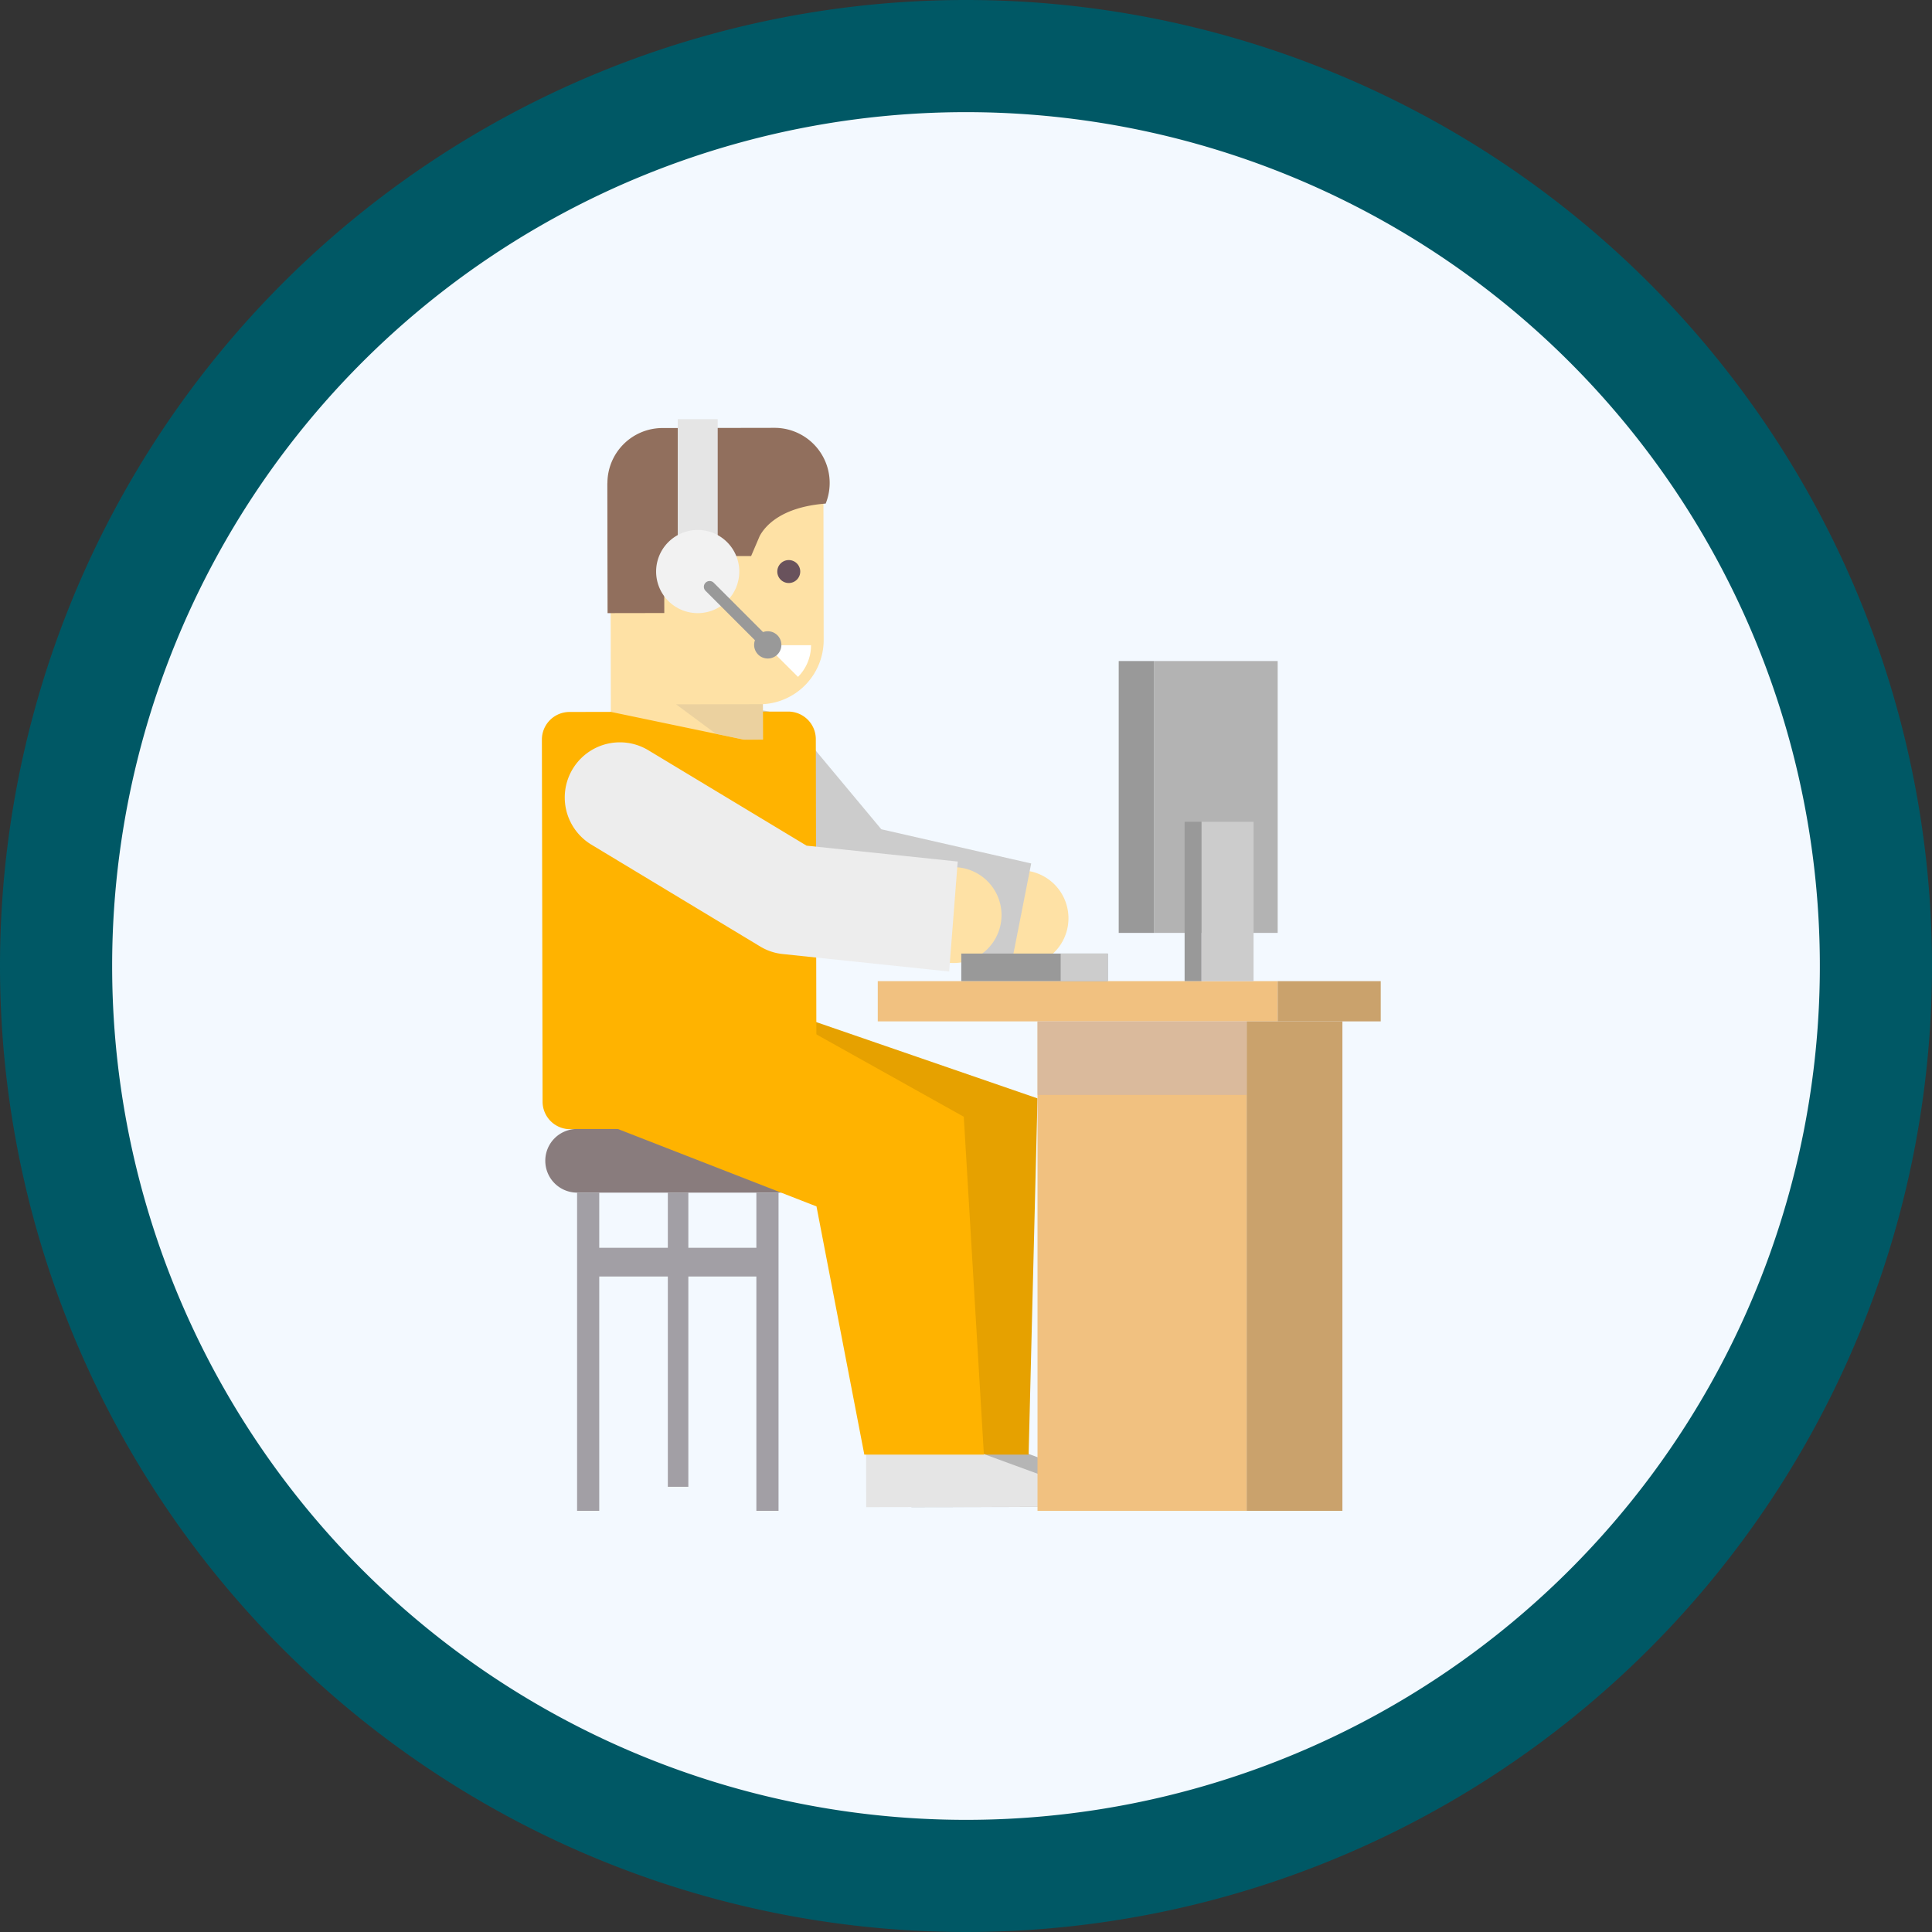 <svg xmlns="http://www.w3.org/2000/svg" xmlns:xlink="http://www.w3.org/1999/xlink" width="178" height="178" viewBox="0 0 178 178">
  <rect x="0" y="0" width="178" height="178" fill="#333333" stroke="none"/>
  <defs>
    <clipPath id="clip-path">
      <rect id="Rectangle_405944" data-name="Rectangle 405944" width="77.285" height="100.574" fill="none"/>
    </clipPath>
    <clipPath id="clip-path-3">
      <rect id="Rectangle_405925" data-name="Rectangle 405925" width="8" height="3.278" fill="none"/>
    </clipPath>
    <clipPath id="clip-path-4">
      <rect id="Rectangle_405940" data-name="Rectangle 405940" width="19.269" height="6.776" fill="none"/>
    </clipPath>
  </defs>
  <g id="Group_1111618" data-name="Group 1111618" transform="translate(-358.785 -7317.38)">
    <g id="Group_1109452" data-name="Group 1109452" transform="translate(358.785 7317.381)">
      <path id="Path_882862" data-name="Path 882862" d="M89,0A89,89,0,1,1,0,89,89,89,0,0,1,89,0Z" transform="translate(0 -0.001)" fill="#005865"/>
      <path id="Path_882863" data-name="Path 882863" d="M78.668,0A78.668,78.668,0,1,1,0,78.668,78.668,78.668,0,0,1,78.668,0Z" transform="translate(10.332 10.331)" fill="#f3f9ff"/>
    </g>
    <g id="Group_1109455" data-name="Group 1109455" transform="translate(397.785 7356.38)">
      <rect id="Rectangle_401104" data-name="Rectangle 401104" width="99.117" height="100.574" transform="translate(-0.074 -0.38)" fill="none"/>
      <g id="Group_1111426" data-name="Group 1111426" transform="translate(10.926 -0.38)">
        <g id="Group_1111425" data-name="Group 1111425" clip-path="url(#clip-path)">
          <path id="Path_885919" data-name="Path 885919" d="M28.748,80.41l.007,5.041,17.99-.033,0-2.241L39.126,80.39Z" transform="translate(5.288 14.788)" fill="#b5b5b5"/>
          <path id="Path_885920" data-name="Path 885920" d="M7.409,55.885l23.078,6.036L32.469,86.8H43.481L44.3,53.979,23.292,46.738Z" transform="translate(1.363 8.597)" fill="#e6a100"/>
          <g id="Group_1111424" data-name="Group 1111424" transform="translate(0 0)">
            <g id="Group_1111423" data-name="Group 1111423" clip-path="url(#clip-path)">
              <path id="Path_885921" data-name="Path 885921" d="M42.349,39.524a4.418,4.418,0,1,1-4.418-4.417,4.415,4.415,0,0,1,4.418,4.417" transform="translate(6.165 6.458)" fill="#fee1a5"/>
              <path id="Path_885922" data-name="Path 885922" d="M42.8,36.765l-1.965,9.978-15.773-3.61a5.031,5.031,0,0,1-2.77-1.7L13.576,31.014a5.088,5.088,0,1,1,7.809-6.524l7.606,9.123Z" transform="translate(2.28 4.169)" fill="#ccc"/>
              <path id="Path_885923" data-name="Path 885923" d="M24.312,58.644a2.543,2.543,0,0,1-2.537,2.547l-13.8.025a2.54,2.54,0,0,1-2.544-2.537L5.368,25.327a2.544,2.544,0,0,1,2.537-2.548l13.8-.025a2.543,2.543,0,0,1,2.545,2.538Z" transform="translate(0.987 4.185)" fill="#ffb300"/>
              <path id="Path_885924" data-name="Path 885924" d="M19.018,1.086,11.253,1.1a5.932,5.932,0,0,0-5.92,5.942l.02,10.2.007,2.93.015,9.177,14.011-.027-.006-3.264a5.922,5.922,0,0,0,5.6-5.922L24.958,7a5.93,5.93,0,0,0-5.94-5.919" transform="translate(0.981 0.2)" fill="#fee1a5"/>
              <path id="Path_885925" data-name="Path 885925" d="M18.88,25.392l.063,33.259A2.541,2.541,0,0,1,16.4,61.2l-13.8.026A2.541,2.541,0,0,1,.063,58.686L0,25.328a2.546,2.546,0,0,1,2.537-2.543l3.81-.008Z" transform="translate(0 4.19)" fill="#ffb300"/>
              <g id="Group_1111419" data-name="Group 1111419" transform="translate(12.367 26.257)" opacity="0.61" style="mix-blend-mode: multiply;isolation: isolate">
                <g id="Group_1111418" data-name="Group 1111418">
                  <g id="Group_1111417" data-name="Group 1111417" clip-path="url(#clip-path-3)">
                    <path id="Path_885926" data-name="Path 885926" d="M18.439,22.178l-7.993.017L14.1,24.906l2.641.551,1.706-.014Z" transform="translate(-10.446 -22.178)" fill="#dfc89b"/>
                  </g>
                </g>
              </g>
              <path id="Path_885927" data-name="Path 885927" d="M25.23,80.411l.008,5.041,17.991-.033,0-2.241-7.618-2.788Z" transform="translate(4.641 14.787)" fill="#e5e5e5"/>
              <path id="Path_885928" data-name="Path 885928" d="M18.318,12.024a1.057,1.057,0,1,0,1.054-1.06,1.059,1.059,0,0,0-1.054,1.06" transform="translate(3.37 2.017)" fill="#69525c"/>
              <path id="Path_885929" data-name="Path 885929" d="M5.1,5.782A5.077,5.077,0,0,1,10.169.692L20.486.674a5.08,5.08,0,0,1,4.723,6.979c-4.157.318-5.62,2.126-6.081,2.991l-.789,1.843-1.731,0a3.378,3.378,0,0,0-6.274,1.749l.006,3.5-5.226.009L5.1,11.129V9.8l-.008-4.02Z" transform="translate(0.937 0.124)" fill="#916f5d"/>
              <path id="Path_885930" data-name="Path 885930" d="M17.457,17.589l2.928,2.918a4.118,4.118,0,0,0,1.2-2.92Z" transform="translate(3.211 3.235)" fill="#fff"/>
              <path id="Path_885931" data-name="Path 885931" d="M37.14,39.278a4.417,4.417,0,1,1-4.416-4.417,4.417,4.417,0,0,1,4.416,4.417" transform="translate(5.207 6.412)" fill="#fee1a5"/>
              <path id="Path_885932" data-name="Path 885932" d="M37.989,36.134,37.2,46.267l-15.324-1.61a4.99,4.99,0,0,1-2.092-.7L4.209,34.56a5.079,5.079,0,0,1,5.243-8.7l14.612,8.811Z" transform="translate(0.322 4.622)" fill="#ededed"/>
              <path id="Path_885933" data-name="Path 885933" d="M24.735,58.168A2.932,2.932,0,0,1,21.8,61.1H3.2A2.932,2.932,0,0,1,.264,58.168,2.921,2.921,0,0,1,3.2,55.237H21.8a2.932,2.932,0,0,1,2.93,2.931" transform="translate(0.049 10.16)" fill="#897c7d"/>
              <path id="Path_885934" data-name="Path 885934" d="M3.927,55.988l20.65,8.048,4.408,22.869H40l-1.852-31.13-17.181-9.6Z" transform="translate(0.722 8.494)" fill="#ffb300"/>
              <rect id="Rectangle_405926" data-name="Rectangle 405926" width="2.042" height="29.315" transform="translate(3.243 71.259)" fill="#a29fa5"/>
              <rect id="Rectangle_405927" data-name="Rectangle 405927" width="1.89" height="27.104" transform="translate(11.603 71.259)" fill="#a29fa5"/>
              <rect id="Rectangle_405928" data-name="Rectangle 405928" width="2.042" height="29.315" transform="translate(19.76 71.259)" fill="#a29fa5"/>
              <rect id="Rectangle_405929" data-name="Rectangle 405929" width="15.777" height="2.646" transform="translate(4.649 76.342)" fill="#a29fa5"/>
              <rect id="Rectangle_405930" data-name="Rectangle 405930" width="3.682" height="11.616" transform="translate(12.516 -0.001)" fill="#e5e5e5"/>
              <path id="Path_885935" data-name="Path 885935" d="M16.551,12.452a3.831,3.831,0,1,1-3.83-3.83,3.83,3.83,0,0,1,3.83,3.83" transform="translate(1.635 1.586)" fill="#f2f2f2"/>
              <path id="Path_885936" data-name="Path 885936" d="M19.38,17.592a1.253,1.253,0,0,0-1.319-.29l-4.568-4.568a.53.53,0,0,0-.748.749l4.568,4.569a1.256,1.256,0,1,0,2.067-.461" transform="translate(2.316 2.314)" fill="#999"/>
              <rect id="Rectangle_405931" data-name="Rectangle 405931" width="36.847" height="3.707" transform="translate(30.944 51.775)" fill="#f1c180"/>
              <rect id="Rectangle_405932" data-name="Rectangle 405932" width="19.269" height="45.092" transform="translate(45.662 55.482)" fill="#f1c180"/>
              <rect id="Rectangle_405933" data-name="Rectangle 405933" width="9.495" height="3.707" transform="translate(67.789 51.775)" fill="#caa26c"/>
              <rect id="Rectangle_405934" data-name="Rectangle 405934" width="8.823" height="45.092" transform="translate(64.931 55.482)" fill="#caa26c"/>
              <rect id="Rectangle_405935" data-name="Rectangle 405935" width="11.4" height="25.048" transform="translate(56.39 22.283)" fill="#b3b3b3"/>
              <rect id="Rectangle_405936" data-name="Rectangle 405936" width="3.246" height="25.048" transform="translate(53.144 22.283)" fill="#999"/>
              <rect id="Rectangle_405937" data-name="Rectangle 405937" width="4.801" height="14.681" transform="translate(60.767 37.094)" fill="#ccc"/>
              <rect id="Rectangle_405938" data-name="Rectangle 405938" width="1.552" height="14.681" transform="translate(59.215 37.094)" fill="#999"/>
              <g id="Group_1111422" data-name="Group 1111422" transform="translate(45.662 55.482)" opacity="0.57" style="mix-blend-mode: multiply;isolation: isolate">
                <g id="Group_1111421" data-name="Group 1111421">
                  <g id="Group_1111420" data-name="Group 1111420" clip-path="url(#clip-path-4)">
                    <rect id="Rectangle_405939" data-name="Rectangle 405939" width="19.269" height="6.777" transform="translate(0.001 0)" fill="#c8b5b1"/>
                  </g>
                </g>
              </g>
              <rect id="Rectangle_405941" data-name="Rectangle 405941" width="13.499" height="2.541" transform="translate(38.638 49.234)" fill="#999"/>
              <rect id="Rectangle_405942" data-name="Rectangle 405942" width="4.34" height="2.541" transform="translate(47.797 49.234)" fill="#ccc"/>
            </g>
          </g>
        </g>
      </g>
    </g>
  </g>
</svg>
